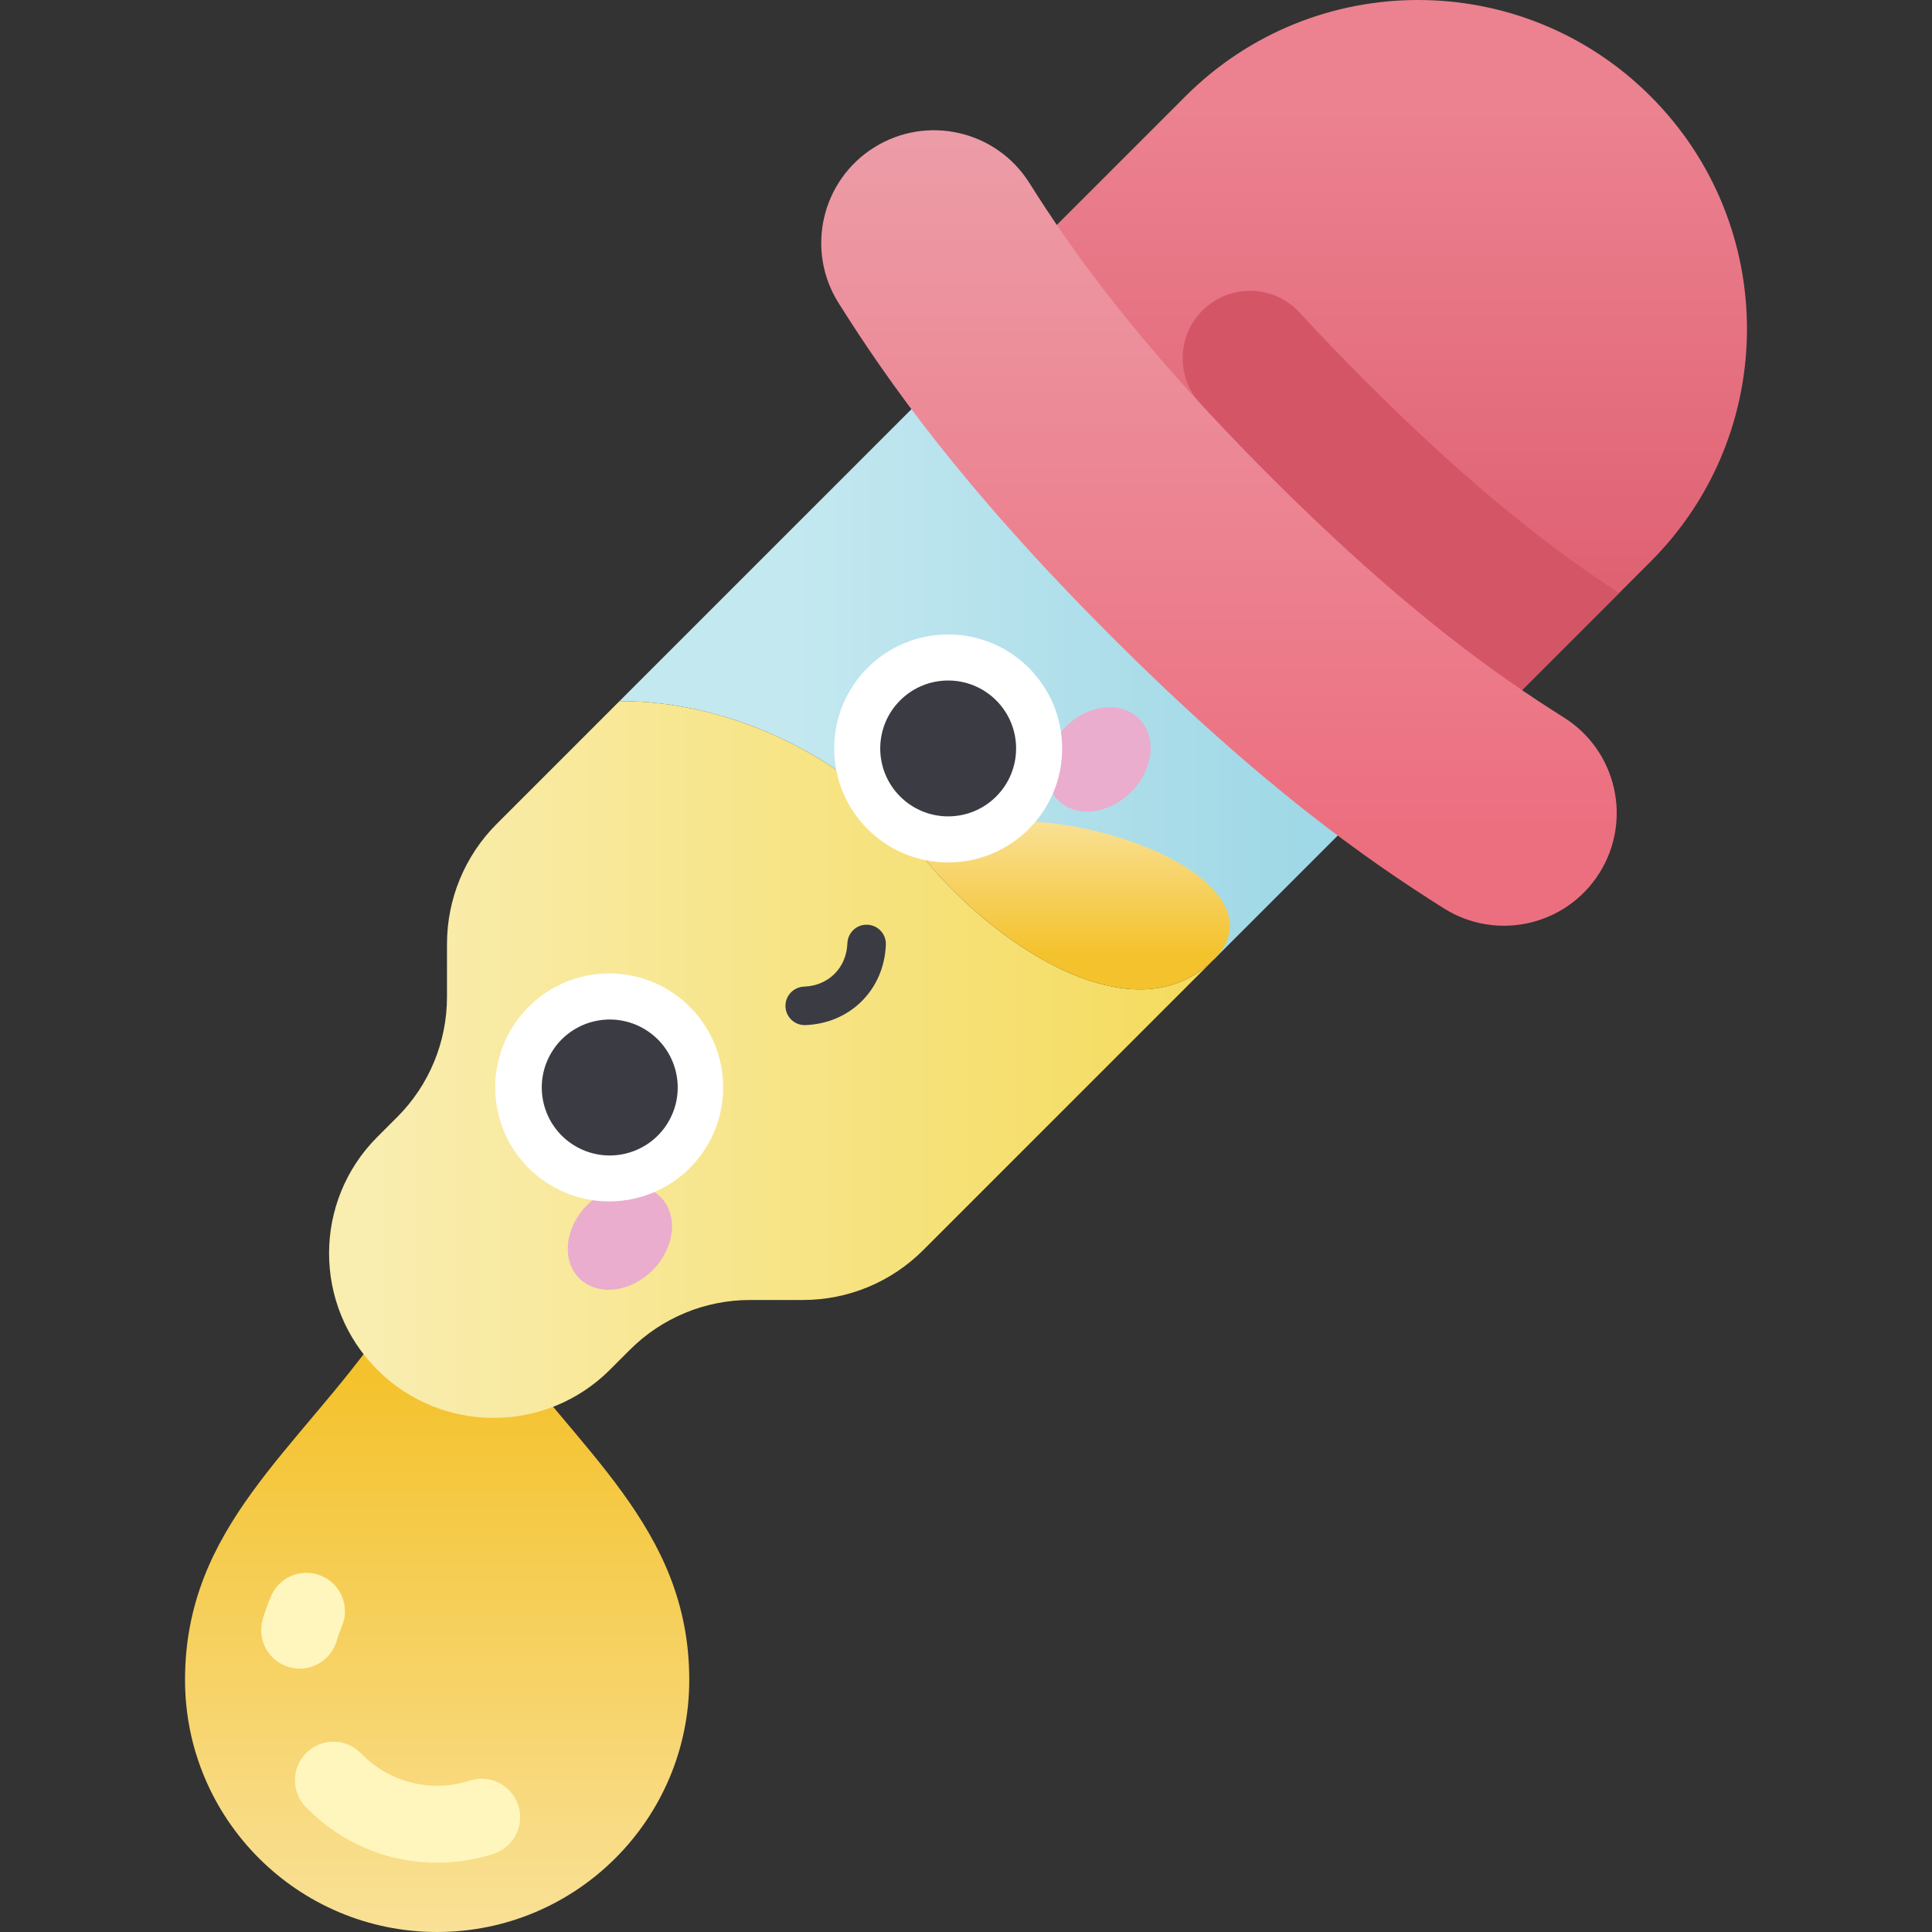 <svg id="Capa_1" enable-background="new 0 0 502 502" height="512" viewBox="0 0 502 502" width="512" xmlns="http://www.w3.org/2000/svg" xmlns:xlink="http://www.w3.org/1999/xlink"><rect x="0" y="0" width="502" height="502" fill="#333333" stroke="none"/><linearGradient id="lg1"><stop offset="0" stop-color="#f4c22c"/><stop offset="1" stop-color="#f9e198"/></linearGradient><linearGradient id="SVGID_1_" gradientUnits="userSpaceOnUse" x1="113.584" x2="113.584" xlink:href="#lg1" y1="356.691" y2="502.798"/><linearGradient id="SVGID_2_" gradientUnits="userSpaceOnUse" x1="340.214" x2="204.916" y1="169.805" y2="169.805"><stop offset="0" stop-color="#9fd8e6"/><stop offset="1" stop-color="#c4e8f0"/></linearGradient><linearGradient id="SVGID_3_" gradientUnits="userSpaceOnUse" x1="356.994" x2="356.994" y1="173.762" y2="25.568"><stop offset="0" stop-color="#dd5c6e"/><stop offset="1" stop-color="#ec8290"/></linearGradient><linearGradient id="SVGID_4_" gradientUnits="userSpaceOnUse" x1="316.733" x2="316.733" y1="214.996" y2="20.458"><stop offset="0" stop-color="#ec6f80"/><stop offset="1" stop-color="#eca0aa"/></linearGradient><linearGradient id="SVGID_5_" gradientUnits="userSpaceOnUse" x1="343.508" x2="98.668" y1="275.299" y2="275.299"><stop offset="0" stop-color="#f4d952"/><stop offset="1" stop-color="#f9edaf"/></linearGradient><linearGradient id="SVGID_6_" gradientUnits="userSpaceOnUse" x1="278.048" x2="278.048" xlink:href="#lg1" y1="247.977" y2="212.532"/><g><path d="m127.452 344.686c-6.689-9.628-21.047-9.628-27.735 0-22.301 32.1-51.641 51.958-51.641 91.805 0 36.18 29.329 65.509 65.509 65.509s65.509-29.329 65.509-65.509c-.001-39.847-29.341-59.705-51.642-91.805z" fill="url(#SVGID_1_)"/><path d="m236.507 218.35c28.688 14.142 55.106 22.189 78.916 30.929l48.171-48.171-110.778-110.777-91.845 91.845c29.52-.126 60.383 15.339 75.536 36.174z" fill="url(#SVGID_2_)"/><path d="m380.943 193.861-120.879-120.879 47.947-47.947c33.38-33.38 87.499-33.38 120.879 0 33.38 33.38 33.38 87.499 0 120.879z" fill="url(#SVGID_3_)"/><path d="m354.837 99.087c-6.35-6.35-12.048-12.303-17.181-17.89-6.2-6.748-16.573-7.528-23.746-1.826-7.956 6.325-8.869 18.064-1.991 25.547 5.451 5.93 11.479 12.228 18.17 18.918 28.079 28.079 49.236 44.502 65.39 55.489l25.245-25.245c-15.336-9.968-36.328-25.434-65.887-54.993z" fill="#d45566"/><path d="m288.668 165.257c-39.02-39.02-58.321-66.733-70.777-86.518-8.618-13.689-4.507-31.772 9.182-40.39s31.771-4.507 40.39 9.181c10.825 17.195 27.726 41.407 62.625 76.306s59.111 51.8 76.306 62.625c13.68 8.621 17.799 26.702 9.181 40.39-8.618 13.689-26.701 17.799-40.39 9.182-19.784-12.455-47.497-31.757-86.517-70.776z" fill="url(#SVGID_4_)"/><path d="m236.507 218.35c-15.153-20.836-46.016-36.3-75.536-36.175l-31.911 31.911c-8.271 8.271-12.918 19.489-12.918 31.186l-.001 13.778c0 11.697-4.647 22.915-12.918 31.186l-5.197 5.197c-16.697 16.697-16.697 43.768 0 60.465 16.697 16.697 43.768 16.697 60.465 0l5.197-5.197c8.271-8.271 19.489-12.918 31.186-12.918l13.778-.001c11.697 0 22.915-4.647 31.186-12.918l75.585-75.585c-21.36 21.36-60.189-5.18-78.916-30.929z" fill="url(#SVGID_5_)"/><path d="m315.423 249.28c-21.36 21.36-60.189-5.18-78.916-30.929 34.221-16.239 100.276 9.569 78.916 30.929z" fill="url(#SVGID_6_)"/><g><ellipse cx="161.127" cy="321.596" fill="#eaadcd" rx="14.936" ry="12.003" transform="matrix(.707 -.707 .707 .707 -180.211 208.13)"/><path d="m295.978 186.746c4.688 4.688 3.759 13.216-2.074 19.049s-14.362 6.762-19.049 2.074c-4.688-4.688-3.759-13.216 2.074-19.049s14.361-6.762 19.049-2.074z" fill="#eaadcd"/><circle cx="158.291" cy="282.547" fill="#fff" r="29.618"/><circle cx="246.366" cy="194.471" fill="#fff" r="29.618"/><g fill="#3b3b44"><g><ellipse cx="158.291" cy="282.547" rx="17.652" ry="17.652" transform="matrix(.526 -.851 .851 .526 -165.276 268.654)"/><path d="m258.849 181.989c6.894 6.894 6.894 18.07 0 24.964s-18.07 6.894-24.964 0-6.894-18.07 0-24.964c6.893-6.893 18.07-6.893 24.964 0z"/></g><path d="m209.088 266.36c-2.674 0-4.891-2.116-4.993-4.811-.104-2.76 2.048-5.081 4.808-5.185 6.4-.242 11.039-4.882 11.281-11.281.104-2.76 2.42-4.934 5.186-4.808 2.759.104 4.912 2.426 4.808 5.185-.441 11.667-9.229 20.455-20.896 20.896-.066.003-.13.004-.194.004z"/></g></g><g fill="#fff6bd"><path d="m113.584 484c-12.972 0-25.094-5.146-34.135-14.49-3.84-3.969-3.735-10.3.233-14.14 3.968-3.842 10.299-3.738 14.141.233 5.239 5.414 12.257 8.396 19.761 8.396 2.9 0 5.753-.449 8.479-1.336 5.253-1.71 10.895 1.165 12.602 6.418 1.708 5.252-1.165 10.894-6.417 12.602-4.727 1.538-9.661 2.317-14.664 2.317z"/><path d="m77.873 433.57c-.935 0-1.886-.133-2.829-.41-5.298-1.56-8.329-7.119-6.769-12.417.585-1.989 1.305-3.996 2.138-5.968 2.15-5.086 8.018-7.466 13.104-5.317 5.087 2.15 7.468 8.017 5.318 13.104-.547 1.293-.996 2.546-1.374 3.829-1.282 4.356-5.268 7.179-9.588 7.179z"/></g></g></svg>